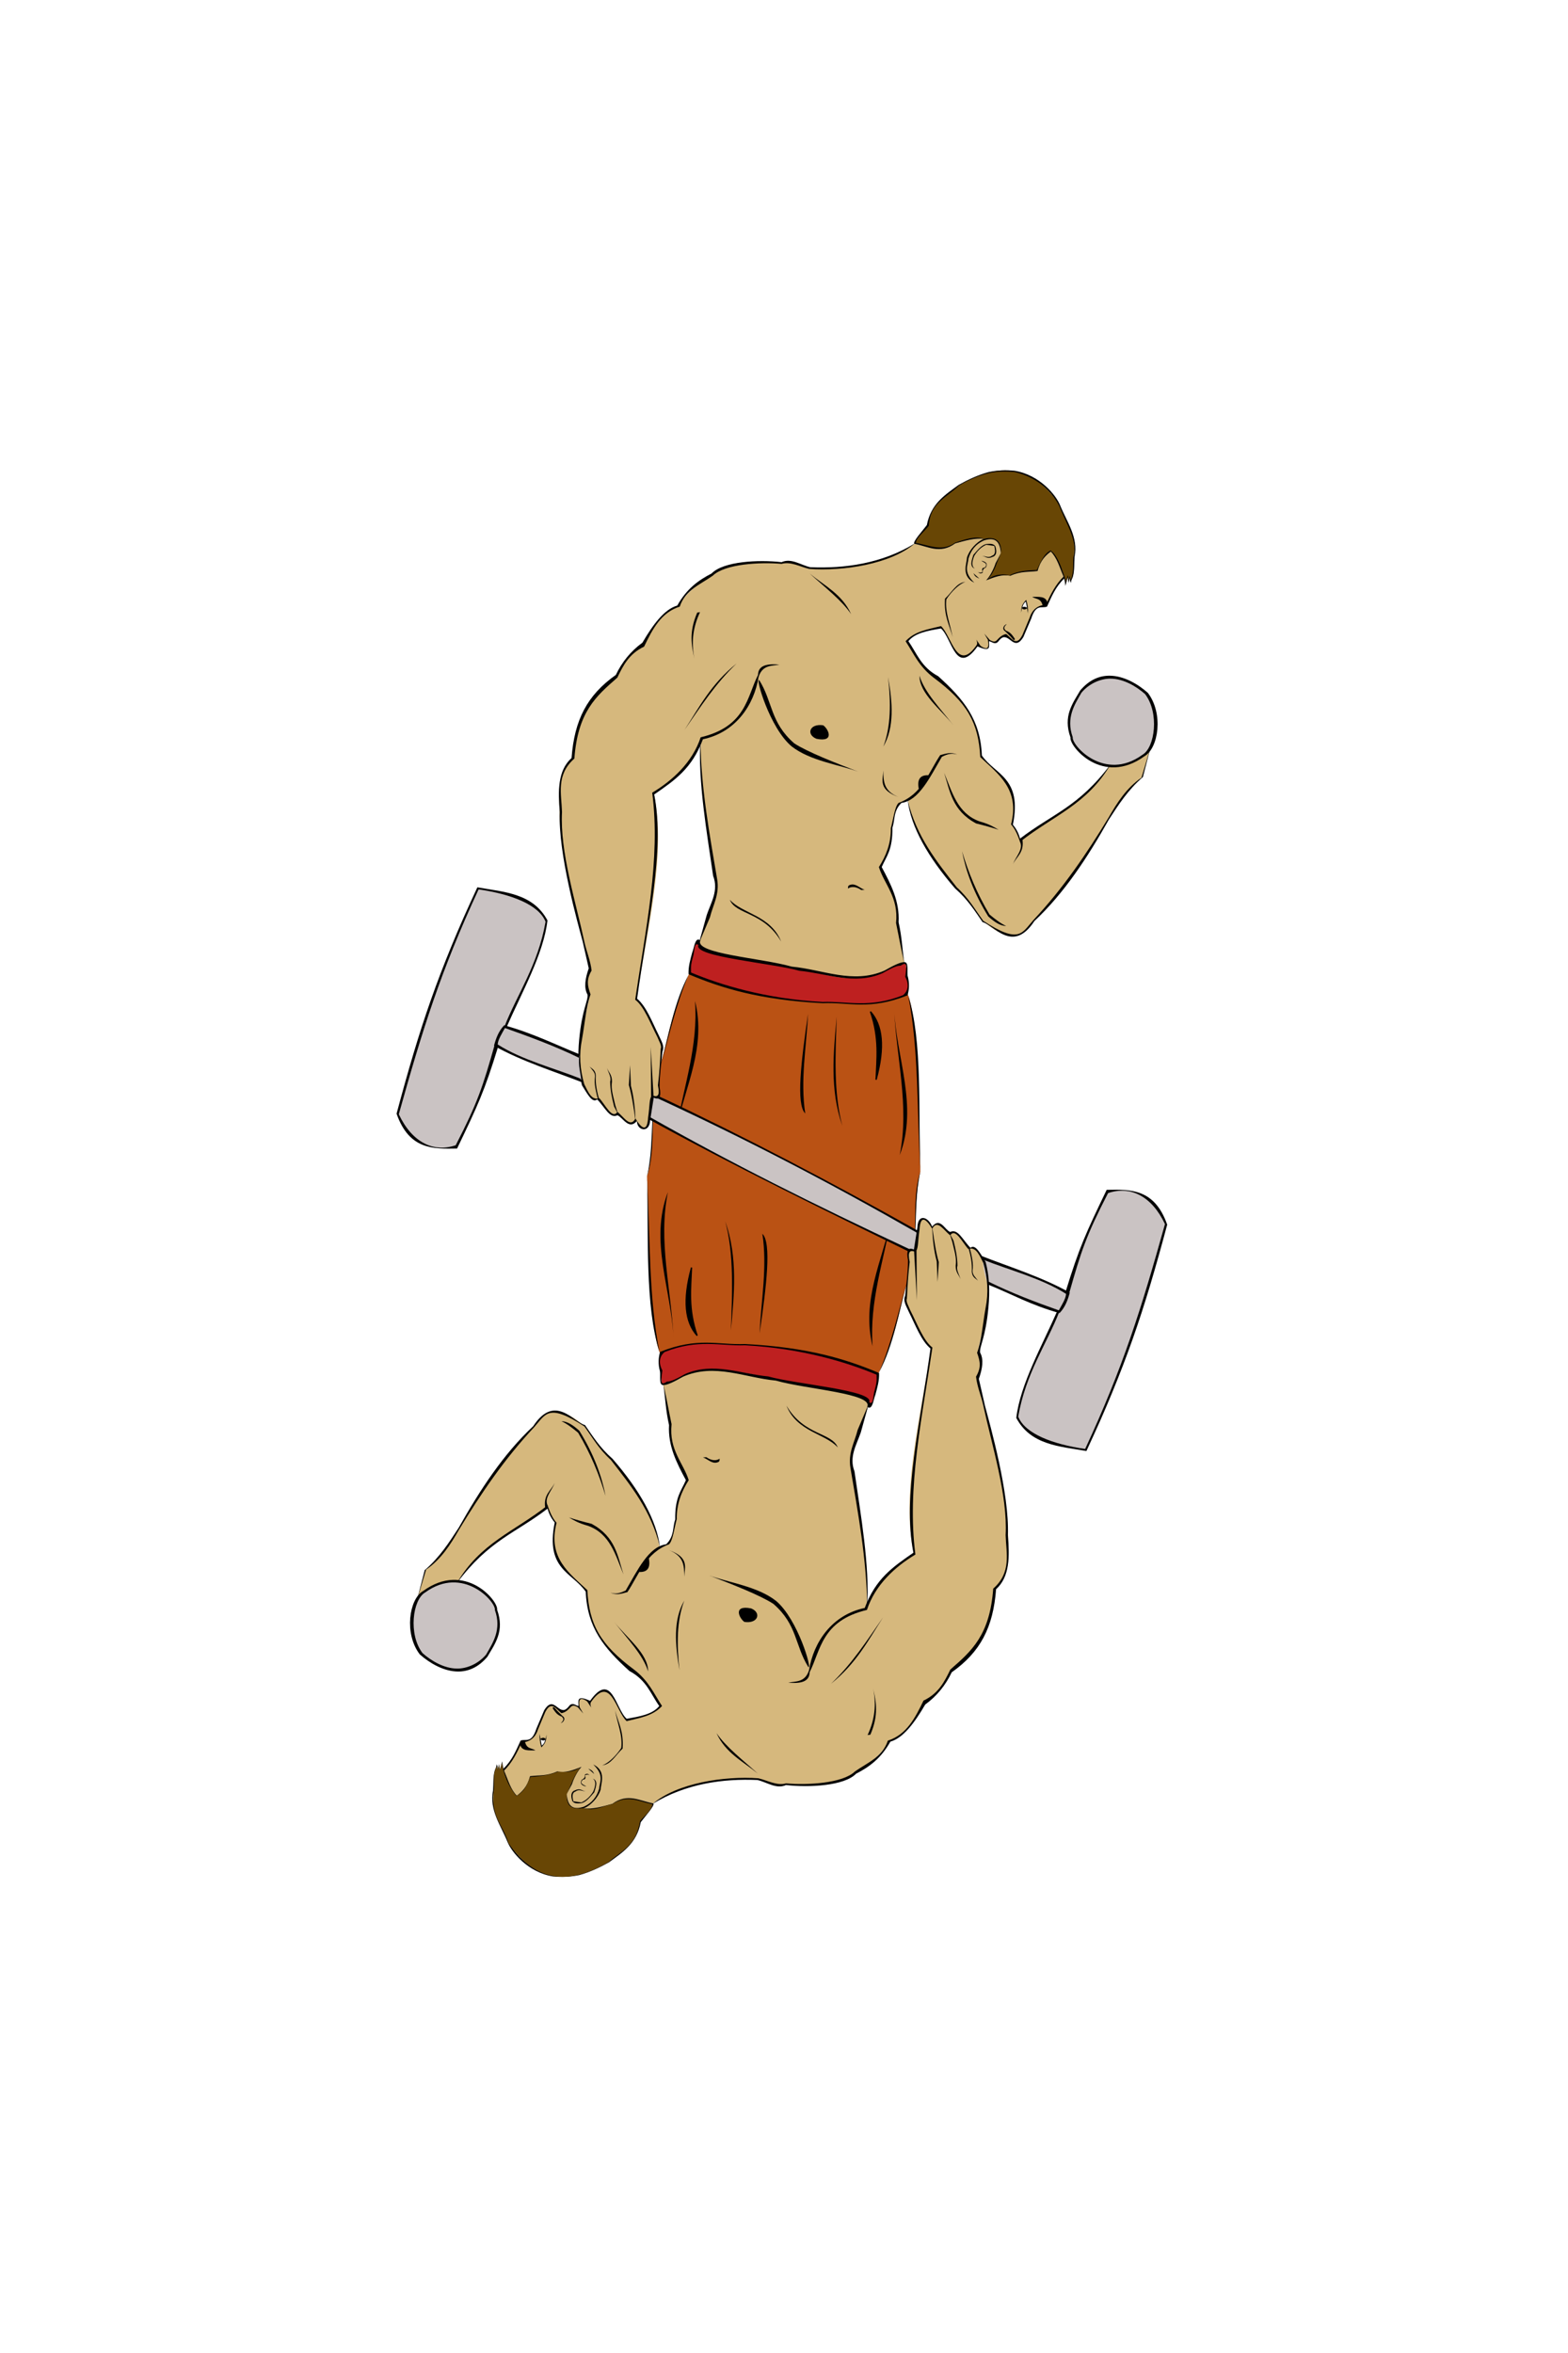 <?xml version="1.0" encoding="UTF-8" standalone="no"?>
<!-- Created with Inkscape (http://www.inkscape.org/) -->

<svg
   xmlns:dc="http://purl.org/dc/elements/1.1/"
   xmlns:cc="http://creativecommons.org/ns#"
   xmlns:rdf="http://www.w3.org/1999/02/22-rdf-syntax-ns#"
   xmlns:svg="http://www.w3.org/2000/svg"
   xmlns="http://www.w3.org/2000/svg"
   xmlns:sodipodi="http://sodipodi.sourceforge.net/DTD/sodipodi-0.dtd"
   xmlns:inkscape="http://www.inkscape.org/namespaces/inkscape"
   id="svg3055"
   version="1.1"
   inkscape:version="0.48.4 r9939"
   width="99.991"
   height="150"
   sodipodi:docname="Lifter.svg">
  <defs
     id="defs3059" />
  <sodipodi:namedview
     pagecolor="#ffffff"
     bordercolor="#666666"
     borderopacity="1"
     objecttolerance="10"
     gridtolerance="10"
     guidetolerance="10"
     inkscape:pageopacity="0"
     inkscape:pageshadow="2"
     inkscape:window-width="1275"
     inkscape:window-height="708"
     id="namedview3057"
     showgrid="false"
     showguides="true"
     inkscape:guide-bbox="true"
     inkscape:zoom="0.5772784"
     inkscape:cx="-189.44473"
     inkscape:cy="290.26415"
     inkscape:window-x="0"
     inkscape:window-y="27"
     inkscape:window-maximized="0"
     inkscape:current-layer="svg3055"
     fit-margin-top="30"
     fit-margin-left="25.33"
     fit-margin-right="25.33"
     fit-margin-bottom="30" />
  <g
     id="g3875"
     transform="matrix(0.112,0,0,0.112,14.719,25.338)">
    <path
       sodipodi:nodetypes="ccscccc"
       inkscape:connector-curvature="0"
       id="path3975-6"
       d="m 368.609,555.821 c 11.457,-24.641 13.295,-43.688 16.473,-51.359 1.302,-5.171 2.916,-11.84 3.657,-19.401 1.458,-14.877 0.903,-32.484 3.829,-44.66 l -155.543,2.787 c 1.034,33.675 1.103,86.882 7.496,101.158 z"
       style="fill:#ba5214;fill-opacity:1;stroke:none" />
    <path
       sodipodi:nodetypes="scsccccccccscccccccccccccccccsccccccccccccccccccccsccccscccc"
       inkscape:connector-curvature="0"
       id="path3966-7"
       d="m 192.961,809.916 c 13.027,0.049 28.934,-3.163 47.023,-9.369 3.776,-3.092 21.631,-12.596 42.842,-14.154 6.881,-0.505 14.039,-0.572 21.108,0.872 4.075,1.326 8.134,3.284 12.209,2.035 10.622,0.44 29.763,1.38 37.669,-5.725 8.61,-5.188 17.444,-11.497 20.965,-19.08 6.822,-1.59 13.716,-10.449 20.239,-21.306 4.553,-4.395 11.439,-7.563 14.965,-19.62 17.622,-11.107 23.348,-26.235 24.952,-44.461 3.362,-6.914 9.168,-7.496 7.672,-28.443 0.071,-13.797 -2.443,-32.697 -7.123,-49.859 -3.91,-14.338 -7.125,-27.353 -10.781,-42.865 3.642,-6.346 3.557,-10.334 0.559,-14.266 2.738,-14.224 7.349,-28.213 5.322,-42.998 -1.255,-8.788 -3.341,-16.264 -9.838,-16.77 -3.741,-2.852 -6.49,-9.889 -11.314,-8.139 -3.253,-2.568 -6.274,-8.296 -10.084,-3.622 -2.117,-2.578 -3.882,-7.621 -7.133,-2.258 l -2.482,15.607 c -1.53,-0.446 -3.186,-1.312 -3.846,1.14 0.613,9.593 -0.952,18.741 -1.699,28.062 4.267,10.864 9.016,19.932 14.489,26.273 -5.028,35.474 -17.53,81.348 -9.713,117.627 -11.962,6.053 -22.306,16.642 -27.069,30.195 1.693,-13.137 -2.535,-42.786 -4.986,-64.062 -5.266,-13.367 -4.764,-28.001 3.846,-44.385 3.778,-9.422 1.602,-10.464 -2.482,-12.097 l -53.888,-10.084 c -12.418,-2.928 -24.695,-7.371 -38.705,-4.181 -6.096,1.388 -12.568,5.752 -19.587,7.356 l 3.958,22.628 c -1.14,12.026 5.214,21.572 10.084,31.595 -3.747,7.236 -7.436,14.499 -6.462,23.21 -1.741,8.026 -3.896,15.202 -9.503,15.495 -5.154,-26.521 -15.712,-32.291 -24.104,-46.397 -7.541,-6.96 -12.684,-15.011 -18.805,-22.539 -11.033,-9.609 -21.357,-12.327 -29.985,1.811 -10.774,8.949 -19.048,21.678 -27.615,33.965 -10.905,15.461 -17.697,34.202 -32.825,46.285 l -4.315,15.071 22.986,-8.72 c 11.906,-19.12 30.386,-27.413 50.398,-42.19 1.241,2.944 2.309,5.888 4.986,8.832 -4.643,25.408 10.047,29.045 17.552,38.616 1.444,26.548 13.96,34.696 26.789,45.343 7.874,6.459 10.842,13.771 15.384,20.817 -4.002,3.896 -11.206,5.827 -19.006,7.401 -6.685,-4.444 -8.104,-27.189 -21.085,-10.062 -4.81,-2.863 -7.236,-3.251 -6.216,3.041 -1.416,-1.414 -3.134,-2.09 -4.248,-1.118 -1.671,1.457 -3.52,3.575 -6.037,2.996 -2.997,-0.653 -4.793,-7.945 -9.503,0.917 -3.915,5.958 -3.351,16.673 -13.036,16.502 -3.671,8.907 -7.136,12.649 -10.599,16.345 2.627,19.504 16.368,28.651 38.079,28.733 z m -16.054,-42.305 -0.716,-3.846 2.89,0.229 c 0.107,1.324 -0.792,2.505 -2.175,3.616 z"
       style="fill:#d6b87d;fill-opacity:1;stroke:none" />
    <path
       sodipodi:nodetypes="ccscccccc"
       inkscape:connector-curvature="0"
       id="path3975"
       d="m 261.107,327.591 c -11.457,24.641 -13.295,43.688 -16.473,51.359 -1.302,5.171 -3.022,11.83 -3.657,19.401 -0.975,11.64 -0.671,36.321 -3.953,44.514 0.063,1.758 0.133,1.962 0.044,3.015 l 154.99,-3.436 c 0.176,-0.659 0.463,-1.36 0.54,-2.049 -0.952,-33.833 -1.143,-87.35 -7.404,-101.329 z"
       style="fill:#ba5214;fill-opacity:1;stroke:none" />
    <path
       sodipodi:nodetypes="ccc"
       inkscape:connector-curvature="0"
       id="path3949"
       d="m 241.014,398.587 c -1.579,16.845 0.386,30.766 -4,44.741 3.492,-16.481 2.102,-28.659 4,-44.741 z"
       style="fill:#000000;fill-opacity:1;stroke:none" />
    <path
       sodipodi:nodetypes="ccc"
       inkscape:connector-curvature="0"
       id="path3953"
       d="m 264.308,343.439 c 6.459,26.115 -5.461,48.553 -10.565,72.355 4.258,-23.934 12.436,-46.889 10.565,-72.355 z"
       style="fill:#000000;fill-opacity:1;stroke:none" />
    <path
       sodipodi:nodetypes="ccc"
       inkscape:connector-curvature="0"
       id="path3949-8"
       d="m 388.939,484.746 c 1.579,-16.845 -0.722,-30.337 3.665,-44.312 -3.492,16.481 -1.767,28.23 -3.665,44.312 z"
       style="fill:#000000;fill-opacity:1;stroke:none" />
    <path
       sodipodi:nodetypes="ccc"
       inkscape:connector-curvature="0"
       id="path3953-9"
       d="m 365.407,539.973 c -6.459,-26.115 5.461,-48.553 10.565,-72.355 -4.258,23.934 -12.436,46.889 -10.565,72.355 z"
       style="fill:#000000;fill-opacity:1;stroke:none" />
    <path
       sodipodi:nodetypes="ccccccccc"
       inkscape:connector-curvature="0"
       id="path3973-6"
       d="m 368.913,555.754 c -1.807,6.063 -2.433,18.619 -5.427,18.155 -2.834,-9.519 -37.762,-11.169 -56.294,-15.672 -11.841,-2.877 -23.301,-4.845 -33.834,-4.731 -5.72,-0.256 -11.925,1.844 -17.119,3.904 -4.861,3.248 -9.117,4.022 -10.892,3.692 -0.183,-5.738 -2.731,-11.476 -0.226,-17.214 9.57,-5.858 24.47,-6.623 42.165,-4.717 25.291,-1.158 54.466,7.006 81.626,16.582 z"
       style="fill:#be2020;fill-opacity:1;stroke:none" />
    <path
       sodipodi:nodetypes="cccccccccccccccccccccccccccccc"
       inkscape:connector-curvature="0"
       id="path3065-5"
       d="m 155.139,780.466 c 5.171,-5.012 7.261,-10.434 9.851,-16.063 3.027,-1.203 6.211,1.85 8.964,-6.723 l 4.482,-10.565 c 4.505,-7.363 7.054,-0.537 10.489,-0.139 1.358,0.317 2.717,-0.933 4.075,-2.717 1.918,-1.656 3.331,0.227 4.98,0.453 0.137,-2.593 -1.599,-6.657 6.565,-2.943 12.375,-17.323 14.558,4.773 20.827,10.187 7.458,-1.239 14.847,-2.541 18.564,-7.244 -4.901,-6.893 -7.138,-14.675 -16.979,-19.922 -14.435,-13.068 -24.015,-24.508 -24.87,-45.12 -7.607,-11.05 -23.107,-12.564 -17.658,-39.391 -2.196,-2.641 -3.385,-5.282 -4.075,-7.923 -18.462,14.177 -33.326,17.937 -51.648,42.403 13.403,-22.955 32.368,-29.096 51.648,-44.214 1.257,3.633 2.665,7.154 5.113,9.893 -5.188,20.161 7.478,28.771 17.525,38.327 1.044,19.761 7.508,31.028 26.455,45.12 8.537,6.488 11.426,13.783 16.073,20.827 -5.431,5.866 -13,6.743 -20.148,8.603 -6.179,-5.668 -9.234,-27.479 -20.827,-10.074 -3.541,-2.643 -7.27,-4.935 -5.886,2.377 -1.808,-0.028 -3.346,-2.486 -5.433,0 -1.403,1.572 -2.977,2.8 -4.98,3.169 -2.972,-2.167 -5.746,-7.593 -9.282,-0.453 l -4.075,9.735 c -1.577,4.977 -4.99,7.206 -9.282,7.358 -2.606,5.865 -5.611,11.858 -10.187,16.187 z"
       style="fill:#000000;fill-opacity:1;stroke:none" />
    <path
       sodipodi:nodetypes="ccccccccccccc"
       inkscape:connector-curvature="0"
       id="path3835-2"
       d="m 244.388,654.429 c -5.055,-21.163 -16.755,-35.239 -28.014,-49.784 -6.982,-6.35 -10.397,-12.7 -15.047,-19.049 -20.713,-13.513 -22.01,-6.916 -28.654,0.48 -17.001,18.171 -30.402,37.978 -42.741,58.269 -4.865,8.496 -10.083,16.756 -18.729,22.731 l -5.283,17.609 4.482,-17.288 c 8.546,-7.347 13.888,-15.783 19.369,-24.172 12.209,-21.721 25.546,-42.005 42.421,-57.788 12.304,-18.872 23.226,-2.007 29.454,-0.64 4.468,6.403 8.369,12.806 15.688,19.209 15.642,18.05 25.069,34.935 27.053,50.425 z"
       style="fill:#000000;fill-opacity:1;stroke:none" />
    <path
       sodipodi:nodetypes="ccc"
       inkscape:connector-curvature="0"
       id="path3971-0"
       d="m 122.933,674.305 c -24.905,0.463 -32.462,44.769 6.339,49.691 35.642,-4.759 27.517,-56.414 -6.339,-49.691 z"
       style="fill:#cac3c3;fill-opacity:1;stroke:none" />
    <path
       sodipodi:nodetypes="sccccssccccs"
       inkscape:connector-curvature="0"
       id="path3837-0"
       d="m 129.353,725.083 c 5.708,0.031 11.547,-2.248 16.753,-8.43 4.29,-7.471 9.895,-14.459 5.514,-26.747 0.792,-5.068 -18.383,-27.9 -42.149,-10.63 -7.955,4.565 -10.896,24.287 -1.882,36.052 5.372,4.753 13.422,9.71 21.764,9.755 z m -0.477,-1.67 c -7.554,-0.041 -14.858,-4.496 -19.722,-8.801 -8.162,-10.654 -5.671,-30.422 1.533,-34.556 21.521,-15.639 40.381,5.413 39.664,10.002 3.967,11.128 -1.098,18.602 -4.984,25.368 -4.714,5.598 -11.323,8.016 -16.491,7.988 z"
       style="fill:#000000;fill-opacity:1;stroke:none" />
    <path
       sodipodi:nodetypes="ccccccccccccc"
       inkscape:connector-curvature="0"
       id="path3858-2"
       d="m 216.214,680.202 c 2.881,1.04 5.763,0.228 8.644,-1.281 6.78,-11.576 13.002,-24.895 23.051,-26.253 4.751,-4.696 3.474,-9.391 5.123,-14.087 -0.172,-12.813 3.472,-16.358 6.083,-22.411 -5.234,-9.767 -10.283,-19.571 -9.605,-31.375 -1.926,-8.543 -2.114,-15.347 -3.202,-23.051 1.814,7.844 2.828,13.876 4.642,22.571 -1.544,14.753 6.696,21.987 9.765,31.856 -4.107,6.456 -6.941,13.548 -6.795,22.131 -1.399,5.075 -2.252,12.332 -4.411,14.367 -13.342,4.907 -17.04,17.19 -23.692,27.213 -3.202,0.87 -6.403,1.93 -9.605,0.32 z"
       style="fill:#000000;fill-opacity:1;stroke:none" />
    <path
       sodipodi:nodetypes="ccccc"
       inkscape:connector-curvature="0"
       id="path3860-5"
       d="m 223.561,669.778 c -4.553,-10.906 -7.529,-23.051 -20.148,-27.619 -5.676,-1.585 -8.099,-3.169 -10.866,-4.754 3.713,1.207 7.984,2.415 12.904,3.622 13.675,7.462 14.781,18.415 18.111,28.751 z"
       style="fill:#000000;fill-opacity:1;stroke:none" />
    <path
       sodipodi:nodetypes="ccccc"
       inkscape:connector-curvature="0"
       id="path3862-0"
       d="m 213.374,625.18 c -3.564,-11.998 -8.441,-23.997 -15.621,-35.995 -3.169,-2.646 -6.339,-5.112 -9.508,-6.565 3.396,0.062 6.792,2.371 10.187,5.433 8.248,13.356 12.721,25.579 14.941,37.127 z"
       style="fill:#000000;fill-opacity:1;stroke:none" />
    <path
       sodipodi:nodetypes="cccc"
       inkscape:connector-curvature="0"
       id="path3864-3"
       d="m 180.466,630.773 -1.472,1.019 c -1.114,-7.36 3.325,-9.63 5.433,-14.036 -1.814,4.676 -6.225,8.613 -3.962,13.017 z"
       style="fill:#000000;fill-opacity:1;stroke:none" />
    <path
       sodipodi:nodetypes="ccccccc"
       inkscape:connector-curvature="0"
       id="path3868-7"
       d="m 362.335,688.794 c 1.516,-23.845 -3.754,-53.249 -7.244,-77.65 -3.204,-8.278 1.181,-15.037 3.622,-22.186 l 4.528,-16.3 -6.339,14.941 c -1.731,7.058 -5.588,13.053 -4.075,21.733 4.118,24.472 9.315,52.241 9.508,79.461 z"
       style="fill:#000000;fill-opacity:1;stroke:none" />
    <path
       sodipodi:nodetypes="ccccc"
       inkscape:connector-curvature="0"
       id="path3870-1"
       d="m 278.347,603.9 c -0.713,0.629 -3.492,2.033 -7.584,-0.792 l -1.924,0.113 c 2.676,0.897 5.167,3.838 8.15,2.83 1.763,-0.377 1.151,-1.773 1.358,-2.151 z"
       style="fill:#000000;fill-opacity:1;stroke:none" />
    <path
       sodipodi:nodetypes="cccc"
       inkscape:connector-curvature="0"
       id="path3880-7"
       d="m 362.562,761.237 c 4.182,-8.829 5.022,-17.658 3.169,-26.487 1.718,7.528 3.201,15.185 -1.585,26.261 z"
       style="fill:#000000;fill-opacity:1;stroke:none" />
    <path
       sodipodi:nodetypes="ccc"
       inkscape:connector-curvature="0"
       id="path3882-3"
       d="m 371.391,694.227 c -9.091,13.079 -17.676,26.461 -29.656,37.806 14.635,-11.739 21.297,-24.927 29.656,-37.806 z"
       style="fill:#000000;fill-opacity:1;stroke:none" />
    <path
       sodipodi:nodetypes="ccc"
       inkscape:connector-curvature="0"
       id="path3884-8"
       d="m 345.583,597.561 c -6.958,-7.918 -23.205,-8.806 -29.204,-23.77 10.018,17.118 25.863,15.141 29.204,23.77 z"
       style="fill:#000000;fill-opacity:1;stroke:none" />
    <path
       sodipodi:nodetypes="ccccc"
       inkscape:connector-curvature="0"
       id="path3886-9"
       d="m 328.83,722.525 c -7.707,-12.268 -6.202,-24.079 -19.929,-35.956 -7.53,-4.951 -24.267,-11.446 -36.441,-16.112 11.196,4.068 27.362,6.12 37.987,14.434 12.498,10.547 20.698,39.418 18.383,37.635 z"
       style="fill:#000000;fill-opacity:1;stroke:none" />
    <path
       sodipodi:nodetypes="ccc"
       inkscape:connector-curvature="0"
       id="path3888-2"
       d="m 258.198,671.136 c 0.202,-5.356 3.034,-10.961 -8.829,-15.168 8.914,3.464 8.724,9.355 8.829,15.168 z"
       style="fill:#000000;fill-opacity:1;stroke:none" />
    <path
       sodipodi:nodetypes="ccc"
       inkscape:connector-curvature="0"
       id="path3890-2"
       d="m 255.482,724.336 c -2.539,-14.584 -3.696,-28.615 2.717,-39.617 -4.385,11.466 -4.336,25.149 -2.717,39.617 z"
       style="fill:#000000;fill-opacity:1;stroke:none" />
    <path
       sodipodi:nodetypes="ccccc"
       inkscape:connector-curvature="0"
       id="path3892-1"
       d="m 211.412,778.49 c 3.562,-1.103 8.129,-5.637 10.885,-9.925 0.93,-7.15 -2.285,-14.3 -3.522,-21.451 1.719,6.886 4.976,11.685 4.311,21.809 -4.134,3.82 -6.456,9.001 -11.674,9.566 z"
       style="fill:#000000;fill-opacity:1;stroke:none" />
    <path
       sodipodi:nodetypes="ccccccc"
       inkscape:connector-curvature="0"
       id="path3894-3"
       d="m 191.188,794.516 c -0.864,10.514 7.273,9.163 10.187,8.263 3.542,-1.582 7.67,-5.68 9.169,-10.414 0.134,-3.434 3.5,-10.654 -4.188,-14.375 6.581,6.296 3.559,9.906 3.396,13.696 -1.334,4.569 -3.992,8.256 -8.942,10.414 -8.407,2.723 -9.136,-3.473 -9.621,-7.584 z"
       style="fill:#000000;fill-opacity:1;stroke:none" />
    <path
       sodipodi:nodetypes="ccccccc"
       inkscape:connector-curvature="0"
       id="path3896-3"
       d="m 202.394,790.554 c -2.428,-0.583 -3.959,-1.58 -2.49,-3.962 1.61,-0.681 1.801,-1.718 1.698,-2.83 1.772,-1.205 2.209,0.26 3.169,0.679 -1.019,-0.711 -2.037,-1.017 -3.056,-0.226 0.346,1.227 0.489,2.339 -1.245,2.377 -2.376,2.481 0.732,2.853 1.924,3.962 z"
       style="fill:#000000;fill-opacity:1;stroke:none" />
    <path
       sodipodi:nodetypes="ccccccccccc"
       inkscape:connector-curvature="0"
       id="path3898-9"
       d="m 206.13,786.026 c 1.811,1.19 1.734,3.754 0.226,7.358 -1.621,2.59 -3.668,4.838 -6.792,6.226 l -4.528,-0.679 c -0.667,-2.69 -0.782,-4.951 1.245,-5.546 1.924,-1.578 3.849,-0.145 5.773,-0.113 -1.992,-0.205 -3.166,-2.044 -5.999,-0.566 -0.713,0.111 -3.282,1.094 -1.585,6.112 1.236,1.688 3.17,1.281 4.98,1.245 2.904,-0.627 5.147,-3.567 7.471,-6.226 1.022,-3.246 2.286,-6.614 -0.792,-7.81 z"
       style="fill:#000000;fill-opacity:1;stroke:none" />
    <path
       sodipodi:nodetypes="ccc"
       inkscape:connector-curvature="0"
       id="path3900-4"
       d="m 206.922,783.423 c -0.628,-1.019 -0.764,-2.037 -3.396,-3.056 z"
       style="fill:#000000;fill-opacity:1;stroke:none" />
    <path
       inkscape:connector-curvature="0"
       id="path3902-0"
       d="m 197.188,744.938 3.509,4.075 -2.264,-3.849 z"
       style="fill:#000000;fill-opacity:1;stroke:none" />
    <path
       sodipodi:nodetypes="cccccccccccccccccccccccccccccccccccccccccc"
       inkscape:connector-curvature="0"
       id="path3904-8"
       d="m 200.47,802.892 c 5.38,0.805 11.081,-0.964 16.752,-2.49 8.721,-6.435 15.824,-1.572 23.431,-0.226 0.594,1.464 -4.264,6.702 -7.244,10.64 -2.36,12.32 -10.505,17.247 -18.111,22.865 -5.236,2.929 -10.728,5.517 -16.866,7.244 -4.98,1.05 -9.961,1.251 -14.941,0.792 -14.531,-2.382 -23.694,-14.072 -25.921,-19.582 -3.838,-9.514 -10.525,-18.252 -8.263,-29.43 0.308,-3.811 -0.095,-7.622 1.019,-11.432 0.435,-1.165 1.176,-2.405 0.906,-3.396 0.761,0.919 0.766,1.99 0.792,3.056 l 0.679,-3.169 0.453,3.283 c 0.427,-1.459 0.759,-2.322 1.358,-4.867 0.2,1.87 0.452,3.754 1.245,5.773 2.099,4.792 3.455,10.123 7.075,13.809 2.763,-2.078 5.962,-4.975 7.527,-11.093 5.08,-0.684 9.617,-0.009 15.507,-2.717 4.758,0.994 8.881,-0.698 13.809,-2.603 -2.327,2.359 -4.457,6.738 -5.433,9.848 l -3.169,5.886 2.49,-5.886 c 1.424,-4.088 3.128,-6.965 5.005,-9.093 -4.441,3.206 -9.948,2.797 -12.136,2.075 -4.92,2.549 -10.256,2.878 -15.621,3.056 -2.194,4.636 -4.269,9.524 -7.923,11.093 -3.551,-2.67 -5.631,-8.339 -7.64,-14.149 -0.259,-1.172 -1.282,-2.84 -0.736,-4.415 l -1.472,4.528 -0.34,-3.056 -0.679,2.547 c -0.199,-0.788 -0.501,-1.167 -0.566,-2.49 -1.95,5.666 -1.039,8.887 -1.472,13.187 -2.658,9.735 4.38,19.469 8.037,29.204 7.401,14.249 20.546,18.226 25.468,19.356 4.83,0.411 9.885,0.419 14.715,-0.679 6.349,-1.515 11.831,-4.114 16.979,-7.131 6.691,-6.554 16.46,-9.89 17.088,-22.783 2.468,-3.275 7.473,-7.114 7.362,-9.816 -7.419,-1.168 -14.715,-5.285 -22.412,0.226 -5.761,1.828 -11.575,4.003 -16.752,2.037 z"
       style="fill:#000000;fill-opacity:1;stroke:none" />
    <path
       sodipodi:nodetypes="cccccc"
       inkscape:connector-curvature="0"
       id="path3906-0"
       d="m 183.378,746.183 c 1.347,1.871 2.206,3.514 4.98,4.528 1.76,1.436 0.752,2.596 -0.453,3.735 1.503,-0.421 3.103,-2.676 0.906,-4.075 -2.639,-2.541 -3.149,-3.152 -4.674,-4.867 -0.411,-0.07 -0.925,-0.334 -0.759,0.679 z"
       style="fill:#000000;fill-opacity:1;stroke:none" />
    <path
       sodipodi:nodetypes="cccc"
       inkscape:connector-curvature="0"
       id="path3908-4"
       d="m 167.418,764.746 c 1.013,4.696 3.915,3.725 5.999,5.207 -3.479,-0.064 -7.426,0.575 -8.603,-2.943 0.079,-2.53 1.348,-2.382 2.603,-2.264 z"
       style="fill:#000000;fill-opacity:1;stroke:none" />
    <path
       sodipodi:nodetypes="ccccc"
       inkscape:connector-curvature="0"
       id="path3910-1"
       d="m 176.813,768.255 c -0.771,-2.71 -1.152,-5.289 -1.019,-7.697 l 1.245,6.678 c 2.073,-1.426 1.968,-4.025 2.902,-6.306 -0.638,2.156 0.192,4.092 -3.128,7.324 z"
       style="fill:#000000;fill-opacity:1;stroke:none" />
    <path
       sodipodi:nodetypes="ccc"
       inkscape:connector-curvature="0"
       id="path3914-8"
       d="m 179.316,763.602 c 0.096,0.186 -1.229,1.509 -3.242,-0.04 1.096,-0.66 2.045,-1.384 3.242,0.04 z"
       style="fill:#000000;fill-opacity:1;stroke:none" />
    <path
       sodipodi:nodetypes="ccc"
       inkscape:connector-curvature="0"
       id="path3916-3"
       d="m 296.253,689.166 c 6.009,2.401 4.007,8.868 -3.842,7.684 -2.856,-1.972 -6.818,-9.819 3.842,-7.684 z"
       style="fill:#000000;fill-opacity:1;stroke:none" />
    <path
       sodipodi:nodetypes="ccc"
       inkscape:connector-curvature="0"
       id="path3918-6"
       d="m 237.824,659.817 c 1.351,5.742 -0.147,8.895 -5.433,8.603 z"
       style="fill:#000000;fill-opacity:1;stroke:none" />
    <path
       sodipodi:nodetypes="ccc"
       inkscape:connector-curvature="0"
       id="path3920-1"
       d="m 300.08,783.197 c -8.406,-6.953 -18.452,-11.72 -23.544,-23.091 5.13,7.697 15.075,15.394 23.544,23.091 z"
       style="fill:#000000;fill-opacity:1;stroke:none" />
    <path
       sodipodi:nodetypes="cccc"
       inkscape:connector-curvature="0"
       id="path3922-0"
       d="m 202.621,741.655 2.603,3.962 c -0.75,-1.883 -0.44,-2.971 0,-3.962 -0.466,1.608 -1.552,0.735 -2.603,0 z"
       style="fill:#000000;fill-opacity:1;stroke:none" />
    <path
       sodipodi:nodetypes="ccc"
       inkscape:connector-curvature="0"
       id="path3924-0"
       d="m 237.597,725.016 c 0.043,-10.049 -11.841,-18.82 -19.243,-28.072 7.3,9.357 16.418,18.714 19.243,28.072 z"
       style="fill:#000000;fill-opacity:1;stroke:none" />
    <path
       id="path3926-5"
       d="m 363.613,574.912 c 1.945,-0.105 2.477,-5.276 3.399,-7.401 1.053,-3.989 2.259,-7.92 2.079,-12.32 -18.522,-7.806 -40.093,-14.61 -76.359,-16.502 -15.45,0.622 -26.787,-4.141 -48.342,4.494 -0.868,3.214 -1.252,6.716 0,11.202 0.273,2.925 -0.589,7.44 1.61,7.669 2.296,0.203 6.685,-2.031 11.515,-4.785 17.954,-7.876 35.241,0.618 52.814,2.236 17.342,4.962 55.619,7.313 52.032,14.892 0.468,0.379 0.892,0.534 1.252,0.514 z m 0.716,-2.683 c -0.244,-0.015 -0.539,-0.155 -0.872,-0.425 3.191,-6.742 -42.061,-10.254 -57.488,-14.668 -15.633,-1.44 -31.343,-8.37 -47.314,-1.364 -4.297,2.45 -8.199,4.452 -10.241,4.271 -3.729,2.357 -3.601,0.771 -2.706,-6.35 -2.387,-4.309 -1.595,-8.107 1.275,-10.442 19.175,-7.682 31.982,-3.293 45.726,-3.846 32.262,1.682 58.496,9.803 74.973,16.748 0.16,3.914 -0.114,5.194 -1.051,8.743 -0.85,1.96 -0.595,7.441 -2.303,7.334 z"
       style="fill:#000000;fill-opacity:1;stroke:none"
       inkscape:connector-curvature="0" />
    <path
       sodipodi:nodetypes="ccc"
       inkscape:connector-curvature="0"
       id="path3947-5"
       d="m 369.089,554.86 c 7.423,-17.502 11.037,-35.004 16.168,-52.506 -4.896,17.776 -7.796,36.661 -16.168,52.506 z"
       style="fill:#000000;fill-opacity:1;stroke:none" />
    <path
       sodipodi:nodetypes="ccc"
       inkscape:connector-curvature="0"
       id="path3951-8"
       d="m 244.068,543.175 c -8.286,-25.812 -6.227,-65.776 -7.008,-99.947 1.656,33.672 0.804,69.117 7.008,99.947 z"
       style="fill:#000000;fill-opacity:1;stroke:none" />
    <path
       sodipodi:nodetypes="ccccccc"
       inkscape:connector-curvature="0"
       id="path4364"
       d="m 237.817,409.376 2.461,-12.081 3.58,0.447 c 48.921,24.852 98.316,49.377 147.237,77.196 l -1.817,10.504 -3.012,-0.048 C 335.9,460.765 286.429,437.511 237.817,409.376 z"
       style="fill:#cac3c3;fill-opacity:1;stroke:none" />
    <path
       sodipodi:nodetypes="ccc"
       inkscape:connector-curvature="0"
       id="path3955-2"
       d="m 301.056,532.609 c 0.919,-18.889 4.489,-37.778 1.601,-56.668 5.291,5.122 2.364,29.668 -1.601,56.668 z"
       style="fill:#000000;fill-opacity:1;stroke:none" />
    <path
       sodipodi:nodetypes="ccc"
       inkscape:connector-curvature="0"
       id="path3957-5"
       d="m 284.728,531.009 c 0.803,-21.758 1.81,-43.631 -3.202,-62.11 7.254,20.703 5.085,41.407 3.202,62.11 z"
       style="fill:#000000;fill-opacity:1;stroke:none" />
    <path
       sodipodi:nodetypes="ccc"
       inkscape:connector-curvature="0"
       id="path3959-4"
       d="m 252.072,535.491 c -1.187,-27.747 -13.9,-55.494 -3.202,-83.241 -5.707,27.747 1.973,55.494 3.202,83.241 z"
       style="fill:#000000;fill-opacity:1;stroke:none" />
    <path
       sodipodi:nodetypes="ccc"
       inkscape:connector-curvature="0"
       id="path3961-3"
       d="m 265.518,533.89 c -6.846,-7.547 -8.306,-20.095 -3.202,-38.739 -0.459,12.041 -2.043,23.439 3.202,38.739 z"
       style="fill:#000000;fill-opacity:1;stroke:#000000;stroke-width:0.716;stroke-opacity:1" />
    <g
       id="g4367">
      <path
         style="fill:#cac3c3;fill-opacity:1;stroke:none"
         d="m 428.015,489.955 c 0.378,4.333 0.673,7.95 2.689,13.921 l 40.182,16.294 c -6.399,12.181 -22.973,48.25 -22.938,60.114 7.503,16.976 36.111,17.242 38.758,18.509 16.416,-27.392 38.55,-98.642 45.719,-128.139 -2.056,-12.165 -18.796,-22.78 -33.063,-18.509 -8.036,12.034 -20.109,44.652 -23.097,57.109 -15.809,-8.71 -32.058,-12.882 -48.25,-19.3 z"
         id="path3901-2"
         inkscape:connector-curvature="0"
         sodipodi:nodetypes="ccccccccc" />
      <path
         style="fill:#000000;fill-opacity:1;stroke:none"
         d="m 475.311,508.962 c 7.864,-25.56 11.512,-33.352 23.389,-58.032 13.561,-0.233 27.213,-0.763 34.444,19.826 -13.239,49.543 -23.826,81.075 -45.993,128.839 -15.267,-2.7 -31.66,-3.342 -39.922,-18.841 2.23,-19.21 14.853,-41.426 23.236,-60.636 l 1.274,0.153 c -7.127,18.285 -19.171,35.136 -23.419,59.734 3.813,9.769 19.727,15.748 38.115,18.415 21.667,-46.702 31.899,-79.503 45.448,-127.985 -7.622,-16.153 -19.918,-21.943 -32.411,-17.626 -12.459,24.153 -15.39,33.181 -22.224,57.334 z"
         id="path3861-7-7"
         inkscape:connector-curvature="0"
         sodipodi:nodetypes="ccccccccccccc" />
      <path
         style="fill:#000000;fill-opacity:1;stroke:none"
         d="m 431.189,504.866 c 13.523,5.414 24.032,11.581 40.674,16.214 3.227,-3.363 4.674,-7.437 5.817,-11.634 -15.601,-8.858 -35.43,-15.017 -50.281,-20.876 l 1.216,2.21 c 14.523,5.81 33.187,10.561 46.959,19.376 -0.164,2.821 -2.376,6.155 -4.131,9.374 -13.486,-4.76 -26.886,-9.86 -39.954,-16.293 z"
         id="path3091-1-0"
         inkscape:connector-curvature="0"
         sodipodi:nodetypes="ccccccccc" />
    </g>
    <path
       sodipodi:nodetypes="cccccc"
       inkscape:connector-curvature="0"
       id="path3973"
       d="m 260.803,327.657 c 1.807,-6.063 2.433,-18.619 5.427,-18.155 41.037,9.118 71.081,-1.919 118.138,12.806 0.183,5.738 2.731,11.476 0.226,17.214 -9.57,5.858 -24.47,6.623 -42.165,4.717 -25.291,1.158 -54.466,-7.006 -81.626,-16.582 z"
       style="fill:#be2020;fill-opacity:1;stroke:none" />
    <path
       sodipodi:nodetypes="scsccccccccscccccccccccccccccsccccccccccccccccccccsccccscccc"
       inkscape:connector-curvature="0"
       id="path3966"
       d="m 436.754,73.496 c -13.027,-0.049 -28.934,3.163 -47.023,9.369 -3.776,3.092 -21.631,12.596 -42.842,14.154 -6.881,0.505 -14.039,0.572 -21.108,-0.872 -4.075,-1.326 -8.134,-3.284 -12.209,-2.035 -10.622,-0.44 -29.763,-1.38 -37.669,5.725 -8.61,5.188 -17.444,11.497 -20.965,19.08 -6.822,1.59 -13.716,10.449 -20.239,21.306 -4.553,4.395 -11.439,7.563 -14.965,19.62 -17.622,11.107 -23.348,26.235 -24.952,44.461 -3.362,6.914 -9.168,7.496 -7.672,28.443 -0.071,13.797 2.443,32.697 7.123,49.859 3.91,14.338 7.125,27.353 10.781,42.865 -3.642,6.346 -3.557,10.334 -0.559,14.266 -2.738,14.224 -7.349,28.213 -5.322,42.998 1.255,8.788 3.341,16.264 9.838,16.77 3.741,2.852 6.49,9.889 11.314,8.139 3.253,2.568 6.274,8.296 10.084,3.622 2.117,2.578 3.882,7.621 7.133,2.258 l 2.482,-15.607 c 1.53,0.446 3.186,1.312 3.846,-1.14 -0.613,-9.593 0.952,-18.741 1.699,-28.062 -4.267,-10.864 -9.016,-19.932 -14.489,-26.273 5.028,-35.474 17.53,-81.348 9.713,-117.627 11.962,-6.053 22.306,-16.642 27.069,-30.195 -1.693,13.137 2.535,42.786 4.986,64.062 5.266,13.367 4.764,28.001 -3.846,44.385 -3.778,9.422 -1.602,10.464 2.482,12.097 l 53.888,10.084 c 12.418,2.928 24.695,7.371 38.705,4.181 6.096,-1.388 12.568,-5.752 19.587,-7.356 l -3.958,-22.628 c 1.14,-12.026 -5.214,-21.572 -10.084,-31.595 3.747,-7.236 7.436,-14.499 6.462,-23.21 1.741,-8.026 3.896,-15.202 9.503,-15.495 5.154,26.521 15.712,32.291 24.104,46.397 7.541,6.96 12.684,15.011 18.805,22.539 11.033,9.609 21.357,12.327 29.985,-1.811 10.774,-8.949 19.048,-21.678 27.615,-33.965 10.905,-15.461 17.697,-34.202 32.825,-46.285 l 4.315,-15.071 -22.986,8.72 c -11.906,19.12 -30.386,27.413 -50.398,42.19 -1.241,-2.944 -2.309,-5.888 -4.986,-8.832 4.643,-25.408 -10.047,-29.045 -17.552,-38.616 -1.444,-26.548 -13.96,-34.696 -26.789,-45.343 -7.874,-6.459 -10.842,-13.771 -15.384,-20.817 4.002,-3.896 11.206,-5.827 19.006,-7.401 6.685,4.444 8.104,27.189 21.085,10.062 4.81,2.863 7.236,3.251 6.216,-3.041 1.416,1.414 3.134,2.09 4.248,1.118 1.671,-1.457 3.52,-3.575 6.037,-2.996 2.997,0.653 4.793,7.945 9.503,-0.917 3.915,-5.958 3.351,-16.673 13.036,-16.502 3.671,-8.907 7.136,-12.649 10.599,-16.345 -2.627,-19.504 -16.368,-28.651 -38.079,-28.733 z m 16.054,42.305 0.716,3.846 -2.89,-0.229 c -0.107,-1.324 0.792,-2.505 2.175,-3.616 z"
       style="fill:#d6b87d;fill-opacity:1;stroke:none" />
    <path
       sodipodi:nodetypes="cccccccccccsccccccc"
       inkscape:connector-curvature="0"
       id="path3964"
       d="m 389.585,82.794 c 7.378,1.38 14.22,5.798 22.852,0.066 5.469,-1.047 10.066,-4.128 16.744,-2.354 5.036,-0.47 9.602,-0.184 9.293,7.957 -2.328,5.296 -4.134,10.343 -7.571,15.085 4.502,-2.703 8.558,-2.536 12.763,-2.274 3.752,-1.738 9.854,-2.542 15.457,-2.995 1.548,-2.939 2.288,-7.486 8.004,-10.805 2.541,3.06 7.165,9.993 8.164,18.729 l 1.281,-4.162 0.32,2.721 c 0,0 0.96,-1.921 0.96,-2.561 0,-0.64 0.32,2.241 0.32,2.241 2.725,-4.607 1.307,-8.869 1.761,-13.286 2.183,-15.645 -5.549,-20.383 -8.324,-30.575 C 453.325,34.408 432.556,39.549 414.471,49.996 c -6.651,6.042 -15.304,8.697 -17.778,23.231 -2.598,3.101 -6.277,5.787 -7.108,9.568 z"
       style="fill:#684605;fill-opacity:1;stroke:none" />
    <path
       sodipodi:nodetypes="cccccccccccccccccccccccccccccc"
       inkscape:connector-curvature="0"
       id="path3065"
       d="m 474.577,102.946 c -5.171,5.012 -7.261,10.434 -9.851,16.063 -3.027,1.203 -6.211,-1.85 -8.964,6.723 l -4.482,10.565 c -4.505,7.363 -7.054,0.537 -10.489,0.139 -1.358,-0.317 -2.717,0.933 -4.075,2.717 -1.918,1.656 -3.331,-0.227 -4.98,-0.453 -0.137,2.593 1.599,6.657 -6.565,2.943 -12.375,17.323 -14.558,-4.773 -20.827,-10.187 -7.458,1.239 -14.847,2.541 -18.564,7.244 4.901,6.893 7.138,14.675 16.979,19.922 14.435,13.068 24.015,24.508 24.87,45.12 7.607,11.05 23.107,12.564 17.658,39.391 2.196,2.641 3.385,5.282 4.075,7.923 18.462,-14.177 33.326,-17.937 51.648,-42.403 -13.403,22.955 -32.368,29.096 -51.648,44.214 -1.257,-3.633 -2.665,-7.154 -5.113,-9.893 5.188,-20.161 -7.478,-28.771 -17.525,-38.327 -1.044,-19.761 -7.508,-31.028 -26.455,-45.12 -8.537,-6.488 -11.426,-13.783 -16.073,-20.827 5.431,-5.866 13,-6.743 20.148,-8.603 6.179,5.668 9.234,27.479 20.827,10.074 3.541,2.643 7.27,4.935 5.886,-2.377 1.808,0.028 3.346,2.486 5.433,0 1.403,-1.572 2.977,-2.8 4.98,-3.169 2.972,2.167 5.746,7.593 9.282,0.453 l 4.075,-9.735 c 1.577,-4.977 4.99,-7.206 9.282,-7.358 2.606,-5.865 5.611,-11.858 10.187,-16.187 z"
       style="fill:#000000;fill-opacity:1;stroke:none" />
    <path
       sodipodi:nodetypes="ccccccccccccc"
       inkscape:connector-curvature="0"
       id="path3835"
       d="m 385.327,228.983 c 5.055,21.163 16.755,35.239 28.014,49.784 6.982,6.35 10.397,12.7 15.047,19.049 20.713,13.513 22.01,6.916 28.654,-0.48 17.001,-18.171 30.402,-37.978 42.741,-58.269 4.865,-8.496 10.083,-16.756 18.729,-22.731 l 5.283,-17.609 -4.482,17.288 c -8.546,7.347 -13.888,15.783 -19.369,24.172 -12.209,21.721 -25.546,42.005 -42.421,57.788 -12.304,18.872 -23.226,2.007 -29.454,0.64 -4.468,-6.403 -8.369,-12.806 -15.688,-19.209 -15.642,-18.05 -25.069,-34.935 -27.053,-50.425 z"
       style="fill:#000000;fill-opacity:1;stroke:none" />
    <path
       sodipodi:nodetypes="ccc"
       inkscape:connector-curvature="0"
       id="path3971"
       d="m 506.782,209.106 c 24.905,-0.463 32.462,-44.769 -6.339,-49.691 -35.642,4.759 -27.517,56.414 6.339,49.691 z"
       style="fill:#cac3c3;fill-opacity:1;stroke:none" />
    <path
       sodipodi:nodetypes="sccccssccccs"
       inkscape:connector-curvature="0"
       id="path3837"
       d="m 500.362,158.328 c -5.708,-0.031 -11.547,2.248 -16.753,8.43 -4.29,7.471 -9.895,14.459 -5.514,26.747 -0.792,5.068 18.383,27.9 42.149,10.63 7.955,-4.565 10.896,-24.287 1.882,-36.052 -5.372,-4.753 -13.422,-9.71 -21.764,-9.755 z m 0.477,1.67 c 7.554,0.041 14.858,4.496 19.722,8.801 8.162,10.654 5.671,30.422 -1.533,34.556 -21.521,15.639 -40.381,-5.413 -39.664,-10.002 -3.967,-11.128 1.098,-18.602 4.984,-25.368 4.714,-5.598 11.323,-8.016 16.491,-7.988 z"
       style="fill:#000000;fill-opacity:1;stroke:none" />
    <path
       sodipodi:nodetypes="ccccccccccccc"
       inkscape:connector-curvature="0"
       id="path3858"
       d="m 413.501,203.21 c -2.881,-1.04 -5.763,-0.228 -8.644,1.281 -6.78,11.576 -13.002,24.895 -23.051,26.253 -4.751,4.696 -3.474,9.391 -5.123,14.087 0.172,12.813 -3.472,16.358 -6.083,22.411 5.234,9.767 10.283,19.571 9.605,31.375 1.926,8.543 2.114,15.347 3.202,23.051 -1.814,-7.844 -2.828,-13.876 -4.642,-22.571 1.544,-14.753 -6.696,-21.987 -9.765,-31.856 4.107,-6.456 6.941,-13.548 6.795,-22.131 1.399,-5.075 2.252,-12.332 4.411,-14.367 13.342,-4.907 17.04,-17.19 23.692,-27.213 3.202,-0.87 6.403,-1.93 9.605,-0.32 z"
       style="fill:#000000;fill-opacity:1;stroke:none" />
    <path
       sodipodi:nodetypes="ccccc"
       inkscape:connector-curvature="0"
       id="path3860"
       d="m 406.154,213.634 c 4.553,10.906 7.529,23.051 20.148,27.619 5.676,1.585 8.099,3.169 10.866,4.754 -3.713,-1.207 -7.984,-2.415 -12.904,-3.622 -13.675,-7.462 -14.781,-18.415 -18.111,-28.751 z"
       style="fill:#000000;fill-opacity:1;stroke:none" />
    <path
       sodipodi:nodetypes="ccccc"
       inkscape:connector-curvature="0"
       id="path3862"
       d="m 416.341,258.232 c 3.564,11.998 8.441,23.997 15.621,35.995 3.169,2.646 6.339,5.112 9.508,6.565 -3.396,-0.062 -6.792,-2.371 -10.187,-5.433 -8.248,-13.356 -12.721,-25.579 -14.941,-37.127 z"
       style="fill:#000000;fill-opacity:1;stroke:none" />
    <path
       sodipodi:nodetypes="cccc"
       inkscape:connector-curvature="0"
       id="path3864"
       d="m 449.249,252.639 1.472,-1.019 c 1.114,7.36 -3.325,9.63 -5.433,14.036 1.814,-4.676 6.225,-8.613 3.962,-13.017 z"
       style="fill:#000000;fill-opacity:1;stroke:none" />
    <path
       sodipodi:nodetypes="ccccccc"
       inkscape:connector-curvature="0"
       id="path3868"
       d="m 267.38,194.618 c -1.516,23.845 3.754,53.249 7.244,77.65 3.204,8.278 -1.181,15.037 -3.622,22.186 l -4.528,16.3 6.339,-14.941 c 1.731,-7.058 5.588,-13.053 4.075,-21.733 -4.118,-24.472 -9.315,-52.241 -9.508,-79.461 z"
       style="fill:#000000;fill-opacity:1;stroke:none" />
    <path
       sodipodi:nodetypes="ccccc"
       inkscape:connector-curvature="0"
       id="path3870"
       d="m 351.369,279.512 c 0.713,-0.629 3.492,-2.033 7.584,0.792 l 1.924,-0.113 c -2.676,-0.897 -5.167,-3.838 -8.15,-2.83 -1.763,0.377 -1.151,1.773 -1.358,2.151 z"
       style="fill:#000000;fill-opacity:1;stroke:none" />
    <path
       inkscape:connector-curvature="0"
       id="path3872"
       d="m 240.666,397.459 -1.585,-27.845 0.226,29.883 z"
       style="fill:#000000;fill-opacity:1;stroke:none" />
    <path
       sodipodi:nodetypes="cccccc"
       inkscape:connector-curvature="0"
       id="path3874"
       d="m 209.652,399.27 c -1.145,-4.236 -2.152,-8.527 -1.811,-13.357 -0.292,-3.337 -2.223,-3.807 -3.622,-5.207 1.317,1.782 3.244,3.321 3.169,5.66 -0.694,4.338 0.553,8.676 1.606,13.013 z"
       style="fill:#000000;fill-opacity:1;stroke:none" />
    <path
       sodipodi:nodetypes="ccccccc"
       inkscape:connector-curvature="0"
       id="path3876"
       d="m 214.179,381.612 c 0.995,2.501 2.907,3.856 2.83,7.697 -0.697,4.528 0.938,9.055 1.924,13.583 l 1.585,4.98 -2.264,-4.301 c -1.241,-4.754 -2.221,-9.508 -2.264,-14.262 0.828,-2.327 -1.016,-5.099 -1.811,-7.697 z"
       style="fill:#000000;fill-opacity:1;stroke:none" />
    <path
       sodipodi:nodetypes="ccccc"
       inkscape:connector-curvature="0"
       id="path3878"
       d="m 230.479,411.947 c -0.295,-6.751 -0.898,-13.502 -2.69,-20.253 l -0.479,-11.667 -0.679,11.319 c 1.676,5.492 2.762,13.046 3.849,20.601 z"
       style="fill:#000000;fill-opacity:1;stroke:none" />
    <path
       sodipodi:nodetypes="cccc"
       inkscape:connector-curvature="0"
       id="path3880"
       d="m 267.153,122.175 c -4.182,8.829 -5.022,17.658 -3.169,26.487 -1.718,-7.528 -3.201,-15.185 1.585,-26.261 z"
       style="fill:#000000;fill-opacity:1;stroke:none" />
    <path
       sodipodi:nodetypes="ccc"
       inkscape:connector-curvature="0"
       id="path3882"
       d="m 258.324,189.185 c 9.091,-13.079 17.676,-26.461 29.656,-37.806 -14.635,11.739 -21.297,24.927 -29.656,37.806 z"
       style="fill:#000000;fill-opacity:1;stroke:none" />
    <path
       sodipodi:nodetypes="ccc"
       inkscape:connector-curvature="0"
       id="path3884"
       d="m 284.132,285.851 c 6.958,7.918 23.205,8.806 29.204,23.77 -10.018,-17.118 -25.863,-15.141 -29.204,-23.77 z"
       style="fill:#000000;fill-opacity:1;stroke:none" />
    <path
       sodipodi:nodetypes="ccccc"
       inkscape:connector-curvature="0"
       id="path3886"
       d="m 300.885,160.886 c 7.707,12.268 6.202,24.079 19.929,35.956 7.53,4.951 24.267,11.446 36.441,16.112 -11.196,-4.068 -27.362,-6.12 -37.987,-14.434 -12.498,-10.547 -20.698,-39.418 -18.383,-37.635 z"
       style="fill:#000000;fill-opacity:1;stroke:none" />
    <path
       sodipodi:nodetypes="ccc"
       inkscape:connector-curvature="0"
       id="path3888"
       d="m 371.517,212.276 c -0.202,5.356 -3.034,10.961 8.829,15.168 -8.914,-3.464 -8.724,-9.355 -8.829,-15.168 z"
       style="fill:#000000;fill-opacity:1;stroke:none" />
    <path
       sodipodi:nodetypes="ccc"
       inkscape:connector-curvature="0"
       id="path3890"
       d="m 374.233,159.075 c 2.539,14.584 3.696,28.615 -2.717,39.617 4.385,-11.466 4.336,-25.149 2.717,-39.617 z"
       style="fill:#000000;fill-opacity:1;stroke:none" />
    <path
       sodipodi:nodetypes="ccccc"
       inkscape:connector-curvature="0"
       id="path3892"
       d="m 418.303,104.922 c -3.562,1.103 -8.129,5.637 -10.885,9.925 -0.93,7.15 2.285,14.3 3.522,21.451 -1.719,-6.886 -4.976,-11.685 -4.311,-21.809 4.134,-3.82 6.456,-9.001 11.674,-9.566 z"
       style="fill:#000000;fill-opacity:1;stroke:none" />
    <path
       sodipodi:nodetypes="ccccccc"
       inkscape:connector-curvature="0"
       id="path3894"
       d="m 438.527,88.896 c 0.864,-10.514 -7.273,-9.163 -10.187,-8.263 -3.542,1.582 -7.67,5.68 -9.169,10.414 -0.134,3.434 -3.5,10.654 4.188,14.375 -6.581,-6.296 -3.559,-9.906 -3.396,-13.696 1.334,-4.569 3.992,-8.256 8.942,-10.414 8.407,-2.723 9.136,3.473 9.621,7.584 z"
       style="fill:#000000;fill-opacity:1;stroke:none" />
    <path
       sodipodi:nodetypes="ccccccc"
       inkscape:connector-curvature="0"
       id="path3896"
       d="m 427.321,92.858 c 2.428,0.583 3.959,1.58 2.49,3.962 -1.61,0.681 -1.801,1.718 -1.698,2.83 -1.772,1.205 -2.209,-0.26 -3.169,-0.679 1.019,0.711 2.037,1.017 3.056,0.226 -0.346,-1.227 -0.489,-2.339 1.245,-2.377 2.376,-2.481 -0.732,-2.853 -1.924,-3.962 z"
       style="fill:#000000;fill-opacity:1;stroke:none" />
    <path
       sodipodi:nodetypes="ccccccccccc"
       inkscape:connector-curvature="0"
       id="path3898"
       d="m 423.585,97.385 c -1.811,-1.19 -1.734,-3.754 -0.226,-7.358 1.621,-2.59 3.668,-4.838 6.792,-6.226 l 4.528,0.679 c 0.667,2.69 0.782,4.951 -1.245,5.546 -1.924,1.578 -3.849,0.145 -5.773,0.113 1.992,0.205 3.166,2.044 5.999,0.566 0.713,-0.111 3.282,-1.094 1.585,-6.112 -1.236,-1.688 -3.17,-1.281 -4.98,-1.245 -2.904,0.627 -5.147,3.567 -7.471,6.226 -1.022,3.246 -2.286,6.614 0.792,7.81 z"
       style="fill:#000000;fill-opacity:1;stroke:none" />
    <path
       sodipodi:nodetypes="ccc"
       inkscape:connector-curvature="0"
       id="path3900"
       d="m 422.793,99.989 c 0.628,1.019 0.764,2.037 3.396,3.056 z"
       style="fill:#000000;fill-opacity:1;stroke:none" />
    <path
       inkscape:connector-curvature="0"
       id="path3902"
       d="m 432.528,138.474 -3.509,-4.075 2.264,3.849 z"
       style="fill:#000000;fill-opacity:1;stroke:none" />
    <path
       sodipodi:nodetypes="cccccccccccccccccccccccccccccccccccccccccc"
       inkscape:connector-curvature="0"
       id="path3904"
       d="m 429.245,80.52 c -5.38,-0.805 -11.081,0.964 -16.752,2.49 -8.721,6.435 -15.824,1.572 -23.431,0.226 -0.594,-1.464 4.264,-6.702 7.244,-10.64 2.36,-12.32 10.505,-17.247 18.111,-22.865 5.236,-2.929 10.728,-5.517 16.866,-7.244 4.98,-1.05 9.961,-1.251 14.941,-0.792 14.531,2.382 23.694,14.072 25.921,19.582 3.838,9.514 10.525,18.252 8.263,29.43 -0.308,3.811 0.095,7.622 -1.019,11.432 -0.435,1.165 -1.176,2.405 -0.906,3.396 -0.761,-0.919 -0.766,-1.99 -0.792,-3.056 l -0.679,3.169 -0.453,-3.283 c -0.427,1.459 -0.759,2.322 -1.358,4.867 -0.2,-1.87 -0.452,-3.754 -1.245,-5.773 -2.099,-4.792 -3.455,-10.123 -7.075,-13.809 -2.763,2.078 -5.962,4.975 -7.527,11.093 -5.08,0.684 -9.617,0.009 -15.507,2.717 -4.758,-0.994 -8.881,0.698 -13.809,2.603 2.327,-2.359 4.457,-6.738 5.433,-9.848 l 3.169,-5.886 -2.49,5.886 c -1.424,4.088 -3.128,6.965 -5.005,9.093 4.441,-3.206 9.948,-2.797 12.136,-2.075 4.92,-2.549 10.256,-2.878 15.621,-3.056 2.194,-4.636 4.269,-9.524 7.923,-11.093 3.551,2.67 5.631,8.339 7.64,14.149 0.259,1.172 1.282,2.84 0.736,4.415 l 1.472,-4.528 0.34,3.056 0.679,-2.547 c 0.199,0.788 0.501,1.167 0.566,2.49 1.95,-5.666 1.039,-8.887 1.472,-13.187 2.658,-9.735 -4.38,-19.469 -8.037,-29.204 -7.401,-14.249 -20.546,-18.226 -25.468,-19.356 -4.83,-0.411 -9.885,-0.419 -14.715,0.679 -6.349,1.515 -11.831,4.114 -16.979,7.131 -6.691,6.554 -16.46,9.89 -17.088,22.783 -2.468,3.275 -7.473,7.114 -7.362,9.816 7.419,1.168 14.715,5.285 22.412,-0.226 5.761,-1.828 11.575,-4.003 16.752,-2.037 z"
       style="fill:#000000;fill-opacity:1;stroke:none" />
    <path
       sodipodi:nodetypes="cccccc"
       inkscape:connector-curvature="0"
       id="path3906"
       d="m 446.337,137.229 c -1.347,-1.871 -2.206,-3.514 -4.98,-4.528 -1.76,-1.436 -0.752,-2.596 0.453,-3.735 -1.503,0.421 -3.103,2.676 -0.906,4.075 2.639,2.541 3.149,3.152 4.674,4.867 0.411,0.07 0.925,0.334 0.759,-0.679 z"
       style="fill:#000000;fill-opacity:1;stroke:none" />
    <path
       sodipodi:nodetypes="cccc"
       inkscape:connector-curvature="0"
       id="path3908"
       d="m 462.297,118.666 c -1.013,-4.696 -3.915,-3.725 -5.999,-5.207 3.479,0.064 7.426,-0.575 8.603,2.943 -0.079,2.53 -1.348,2.382 -2.603,2.264 z"
       style="fill:#000000;fill-opacity:1;stroke:none" />
    <path
       sodipodi:nodetypes="ccccc"
       inkscape:connector-curvature="0"
       id="path3910"
       d="m 452.902,115.157 c 0.771,2.71 1.152,5.289 1.019,7.697 l -1.245,-6.678 c -2.073,1.426 -1.968,4.025 -2.902,6.306 0.638,-2.156 -0.192,-4.092 3.128,-7.324 z"
       style="fill:#000000;fill-opacity:1;stroke:none" />
    <path
       sodipodi:nodetypes="ccc"
       inkscape:connector-curvature="0"
       id="path3914"
       d="m 450.399,119.809 c -0.096,-0.186 1.229,-1.509 3.242,0.04 -1.096,0.66 -2.045,1.384 -3.242,-0.04 z"
       style="fill:#000000;fill-opacity:1;stroke:none" />
    <path
       sodipodi:nodetypes="ccc"
       inkscape:connector-curvature="0"
       id="path3916"
       d="m 333.462,194.246 c -6.009,-2.401 -4.007,-8.868 3.842,-7.684 2.856,1.972 6.818,9.819 -3.842,7.684 z"
       style="fill:#000000;fill-opacity:1;stroke:none" />
    <path
       sodipodi:nodetypes="ccc"
       inkscape:connector-curvature="0"
       id="path3918"
       d="m 391.892,223.595 c -1.351,-5.742 0.147,-8.895 5.433,-8.603 z"
       style="fill:#000000;fill-opacity:1;stroke:none" />
    <path
       sodipodi:nodetypes="ccc"
       inkscape:connector-curvature="0"
       id="path3920"
       d="m 329.636,100.215 c 8.406,6.953 18.452,11.72 23.544,23.091 -5.13,-7.697 -15.075,-15.394 -23.544,-23.091 z"
       style="fill:#000000;fill-opacity:1;stroke:none" />
    <path
       sodipodi:nodetypes="cccc"
       inkscape:connector-curvature="0"
       id="path3922"
       d="m 427.094,141.757 -2.603,-3.962 c 0.75,1.883 0.44,2.971 0,3.962 0.466,-1.608 1.552,-0.735 2.603,0 z"
       style="fill:#000000;fill-opacity:1;stroke:none" />
    <path
       sodipodi:nodetypes="ccc"
       inkscape:connector-curvature="0"
       id="path3924"
       d="m 392.118,158.396 c -0.043,10.049 11.841,18.82 19.243,28.072 -7.3,-9.357 -16.418,-18.714 -19.243,-28.072 z"
       style="fill:#000000;fill-opacity:1;stroke:none" />
    <path
       id="path3926"
       d="m 266.102,308.5 c -1.945,0.105 -2.477,5.276 -3.399,7.401 -1.053,3.989 -2.259,7.92 -2.079,12.32 18.522,7.806 40.093,14.61 76.359,16.502 15.45,-0.622 26.787,4.141 48.342,-4.494 0.868,-3.214 1.252,-6.716 0,-11.202 -0.273,-2.925 0.589,-7.44 -1.61,-7.669 -2.296,-0.203 -6.685,2.031 -11.515,4.785 -17.954,7.876 -35.241,-0.618 -52.814,-2.236 -17.342,-4.962 -55.619,-7.313 -52.032,-14.892 -0.468,-0.379 -0.892,-0.534 -1.252,-0.514 z m -0.716,2.683 c 0.244,0.015 0.539,0.155 0.872,0.425 -3.191,6.742 42.061,10.254 57.488,14.668 15.633,1.44 31.343,8.37 47.314,1.364 4.297,-2.45 8.199,-4.452 10.241,-4.271 3.729,-2.357 3.601,-0.771 2.706,6.35 2.387,4.309 1.595,8.107 -1.275,10.442 -19.175,7.682 -31.982,3.293 -45.726,3.846 -32.262,-1.682 -58.496,-9.803 -74.973,-16.748 -0.16,-3.914 0.114,-5.194 1.051,-8.743 0.85,-1.96 0.595,-7.441 2.303,-7.334 z"
       style="fill:#000000;fill-opacity:1;stroke:none"
       inkscape:connector-curvature="0" />
    <path
       sodipodi:nodetypes="ccc"
       inkscape:connector-curvature="0"
       id="path3947"
       d="m 260.626,328.552 c -7.423,17.502 -11.037,35.004 -16.168,52.506 4.896,-17.776 7.796,-36.661 16.168,-52.506 z"
       style="fill:#000000;fill-opacity:1;stroke:none" />
    <path
       sodipodi:nodetypes="ccc"
       inkscape:connector-curvature="0"
       id="path3951"
       d="m 385.648,340.237 c 8.303,25.812 5.699,66.046 6.961,100.217 -1.982,-33.349 -0.751,-69.373 -6.961,-100.217 z"
       style="fill:#000000;fill-opacity:1;stroke:none" />
    <path
       sodipodi:nodetypes="ccc"
       inkscape:connector-curvature="0"
       id="path3955"
       d="m 328.66,350.802 c -0.919,18.889 -4.489,37.778 -1.601,56.668 -5.291,-5.122 -2.364,-29.668 1.601,-56.668 z"
       style="fill:#000000;fill-opacity:1;stroke:none" />
    <path
       sodipodi:nodetypes="ccc"
       inkscape:connector-curvature="0"
       id="path3957"
       d="m 344.988,352.403 c -0.803,21.758 -1.81,43.631 3.202,62.11 -7.254,-20.703 -5.085,-41.407 -3.202,-62.11 z"
       style="fill:#000000;fill-opacity:1;stroke:none" />
    <path
       sodipodi:nodetypes="ccc"
       inkscape:connector-curvature="0"
       id="path3959"
       d="m 377.644,347.921 c 1.187,27.747 13.9,55.494 3.202,83.241 5.707,-27.747 -1.973,-55.494 -3.202,-83.241 z"
       style="fill:#000000;fill-opacity:1;stroke:none" />
    <path
       sodipodi:nodetypes="ccc"
       inkscape:connector-curvature="0"
       id="path3961"
       d="m 364.197,349.522 c 6.846,7.547 8.306,20.095 3.202,38.739 0.459,-12.041 2.043,-23.439 -3.202,-38.739 z"
       style="fill:#000000;fill-opacity:1;stroke:#000000;stroke-width:0.716;stroke-opacity:1" />
    <path
       sodipodi:nodetypes="cccccccccccccccccccccccccccccccccccccccccccsccccccccc"
       inkscape:connector-curvature="0"
       id="path3866"
       d="m 389.509,82.999 c -18.807,11.577 -40.143,14.423 -59.569,13.599 -5.443,-1.236 -10.885,-5.392 -16.328,-2.881 -13.279,-1.503 -33.217,-0.467 -39.884,6.445 -7.531,3.865 -14.164,8.69 -19.53,18.249 -7.324,2.09 -13.725,10.647 -19.85,21.13 -6.577,4.8 -11.592,10.924 -15.111,18.336 -16.285,11.503 -23.584,25.55 -25.229,47.296 -7.944,7.204 -7.68,18.784 -6.723,30.735 -0.943,23.874 10.228,63.055 13.026,73.595 l 3.487,15.368 c -2.006,5.75 -2.893,11.021 -0.695,14.97 0.432,3.486 -3.097,8.168 -4.747,25.53 -0.933,9.576 -0.471,18.375 1.601,26.093 2.881,4.472 5.763,10.429 8.644,8.004 4.375,4.43 7.166,11.219 11.542,9.019 3.175,1.347 6.556,8.744 11.173,3.147 -0.518,5.275 7.104,7.701 7.457,-0.453 l 2.015,-12.706 c 3.121,1.419 4.453,-0.229 3.35,-6.051 -0.035,-6.723 0.966,-13.447 1.601,-20.17 1.461,-3.202 -0.881,-6.403 -2.241,-9.605 -3.63,-7.22 -6.841,-16.002 -12.166,-20.49 5.751,-42.483 16.072,-83.969 9.723,-116.23 11.742,-8.137 21.504,-14.693 27.735,-31.428 18.574,-3.886 29.13,-19.342 31.696,-35.472 2.325,-7.197 7.937,-6.132 11.846,-7.043 -7.334,-0.588 -12.049,0.525 -12.166,5.95 -6.288,12.337 -6.74,29.316 -32.649,35.46 -4.645,14.192 -16.029,24.596 -27.593,31.518 4.933,37.781 -3.794,77.6 -9.685,117.808 5.117,3.88 8.611,13.445 12.619,21.208 0.874,2.319 2.686,4.951 1.921,6.723 -0.343,6.729 -0.711,13.486 -1.601,20.81 1.419,6.603 -0.609,6.803 -3.373,5.637 -1.712,2.377 -1.11,4.974 -2.218,12.784 -0.487,7.7 -3.188,7.081 -7.215,0.469 -2.954,5.708 -6.748,-1.197 -10.252,-3.732 -2.955,4.265 -6.73,-3.756 -10.238,-7.794 -4.537,1.47 -6.429,-3.671 -8.644,-8.004 -2.512,-8.538 -2.995,-17.075 -1.281,-25.613 1.581,-8.756 2.265,-18.377 4.856,-25.485 -1.844,-5.147 -2.388,-8.468 0.587,-13.574 -0.59,-5.543 -2.956,-11.173 -4.019,-16.076 -4.967,-22.908 -14.054,-51.657 -12.814,-74.167 -0.315,-10.419 -3.491,-21.138 7.043,-30.415 1.941,-26.471 12.256,-35.441 24.425,-46.003 3.257,-6.745 6.647,-13.648 15.274,-17.708 4.738,-9.828 9.662,-19.453 20.311,-22.78 3.109,-9.442 11.723,-12.593 18.748,-17.559 6.967,-6.762 26.867,-7.816 39.244,-6.765 5.229,-1.446 10.458,1.63 15.688,2.881 19.411,1.408 46.48,-2.711 60.209,-14.559 z"
       style="fill:#000000;fill-opacity:1;stroke:none" />
    <path
       sodipodi:nodetypes="ccccc"
       inkscape:connector-curvature="0"
       id="path4360"
       d="m 238.222,410.887 c 49.085,26.939 96.512,49.998 147.476,75.058 l 1.107,-1.048 C 330.443,458.503 285.401,435.991 238.041,409.206 z"
       style="fill:#000000;fill-opacity:1;stroke:none" />
    <path
       sodipodi:nodetypes="ccccc"
       inkscape:connector-curvature="0"
       id="path4362"
       d="M 390.86,474.032 C 342.419,446.919 293.916,421.328 243.411,397.518 l -1.342,0.895 c 50.668,23.329 99.74,48.917 148.656,76.983 z"
       style="fill:#000000;fill-opacity:1;stroke:none" />
    <g
       id="g4367-2"
       transform="matrix(-1,0,0,-1,627.524,878.37)">
      <path
         style="fill:#cac3c3;fill-opacity:1;stroke:none"
         d="m 428.015,489.955 c 0.378,4.333 1.792,7.95 1.123,13.698 l 41.748,16.518 c -6.399,12.181 -22.973,48.25 -22.938,60.114 7.503,16.976 36.111,17.242 38.758,18.509 16.416,-27.392 38.55,-98.642 45.719,-128.139 -2.056,-12.165 -18.796,-22.78 -33.063,-18.509 -8.036,12.034 -20.109,44.652 -23.097,57.109 -15.809,-8.71 -32.058,-12.882 -48.25,-19.3 z"
         id="path3901-2-3"
         inkscape:connector-curvature="0"
         sodipodi:nodetypes="ccccccccc" />
      <path
         style="fill:#000000;fill-opacity:1;stroke:none"
         d="m 475.311,508.962 c 7.864,-25.56 11.512,-33.352 23.389,-58.032 13.561,-0.233 27.213,-0.763 34.444,19.826 -13.239,49.543 -23.826,81.075 -45.993,128.839 -15.267,-2.7 -31.66,-3.342 -39.922,-18.841 2.23,-19.21 14.853,-41.426 23.236,-60.636 l 1.274,0.153 c -7.127,18.285 -19.171,35.136 -23.419,59.734 3.813,9.769 19.727,15.748 38.115,18.415 21.667,-46.702 31.899,-79.503 45.448,-127.985 -7.622,-16.153 -19.918,-21.943 -32.411,-17.626 -12.459,24.153 -15.39,33.181 -22.224,57.334 z"
         id="path3861-7-7-6"
         inkscape:connector-curvature="0"
         sodipodi:nodetypes="ccccccccccccc" />
      <path
         style="fill:#000000;fill-opacity:1;stroke:none"
         d="m 429.175,504.643 c 13.523,5.414 26.045,11.804 42.687,16.438 3.227,-3.363 4.674,-7.437 5.817,-11.634 -15.601,-8.858 -35.43,-15.017 -50.281,-20.876 l 1.216,2.21 c 14.523,5.81 33.187,10.561 46.959,19.376 -0.164,2.821 -2.376,6.155 -4.131,9.374 -13.486,-4.76 -29.123,-10.532 -42.191,-16.965 z"
         id="path3091-1-0-7"
         inkscape:connector-curvature="0"
         sodipodi:nodetypes="ccccccccc" />
    </g>
    <path
       sodipodi:nodetypes="cccccccccccsccccccc"
       inkscape:connector-curvature="0"
       id="path3964-4"
       d="m 240.13,800.618 c -7.378,-1.38 -14.22,-5.798 -22.852,-0.066 -5.469,1.047 -10.066,4.128 -16.744,2.354 -5.036,0.47 -9.602,0.184 -9.293,-7.957 2.328,-5.296 4.134,-10.343 7.571,-15.085 -4.502,2.703 -8.558,2.536 -12.763,2.274 -3.752,1.738 -9.854,2.542 -15.457,2.995 -1.548,2.939 -2.288,7.486 -8.004,10.805 -2.541,-3.06 -7.165,-9.993 -8.164,-18.729 l -1.281,4.162 -0.32,-2.721 c 0,0 -0.96,1.921 -0.96,2.561 0,0.64 -0.32,-2.241 -0.32,-2.241 -2.725,4.607 -1.307,8.869 -1.761,13.287 -2.183,15.645 5.549,20.383 8.324,30.575 18.285,26.173 39.053,21.032 57.138,10.585 6.651,-6.042 15.304,-8.697 17.778,-23.231 2.598,-3.101 6.277,-5.787 7.108,-9.568 z"
       style="fill:#684605;fill-opacity:1;stroke:none" />
    <path
       id="path3872-8"
       d="m 393.844,466.969 c -1.516,0.155 -2.751,1.683 -2.906,5.25 l -2,12.719 c -3.121,-1.419 -4.478,0.241 -3.375,6.062 0.035,6.723 -0.959,13.433 -1.594,20.156 -1.461,3.202 0.89,6.392 2.25,9.594 3.63,7.22 6.831,16.012 12.156,20.5 -5.751,42.483 -16.067,83.958 -9.719,116.219 -11.742,8.137 -21.488,14.703 -27.719,31.438 -18.574,3.886 -29.154,19.339 -31.719,35.469 -2.325,7.197 -7.935,6.151 -11.844,7.062 7.334,0.588 12.07,-0.543 12.188,-5.969 6.288,-12.337 6.715,-29.294 32.625,-35.438 4.645,-14.192 16.03,-24.61 27.594,-31.531 -4.933,-37.781 3.797,-77.605 9.688,-117.812 -5.117,-3.88 -8.617,-13.455 -12.625,-21.219 -0.874,-2.319 -2.671,-4.946 -1.906,-6.719 0.343,-6.729 0.704,-13.488 1.594,-20.812 -1.27,-5.908 0.224,-6.674 2.531,-5.938 l 1.562,27.812 -0.219,-28.375 c 1.069,-2.202 0.743,-5.034 1.719,-11.906 0.487,-7.7 3.192,-7.081 7.219,-0.469 0.322,6.22 0.943,12.437 2.594,18.656 l 0.469,11.656 0.688,-11.312 c -1.571,-5.149 -2.604,-12.113 -3.625,-19.188 2.937,-5.317 6.667,1.404 10.125,3.906 l 1.188,3.75 c 0.986,4.528 2.635,9.035 1.938,13.562 -0.077,3.841 1.817,5.218 2.812,7.719 -0.795,-2.598 -2.641,-5.392 -1.812,-7.719 -0.043,-4.754 -1.009,-9.496 -2.25,-14.25 l -1.719,-3.25 c 2.931,-3.769 6.647,4.034 10.094,8 0.11,-0.036 0.206,-0.066 0.312,-0.094 1.106,4.124 2.05,8.301 1.719,13 0.292,3.337 2.226,3.819 3.625,5.219 -1.317,-1.782 -3.262,-3.348 -3.188,-5.688 0.676,-4.222 -0.467,-8.434 -1.5,-12.656 3.841,-0.475 5.608,4.213 7.656,8.219 2.512,8.538 2.995,17.056 1.281,25.594 -1.581,8.756 -2.253,18.393 -4.844,25.5 1.844,5.147 2.381,8.456 -0.594,13.562 0.59,5.543 2.968,11.191 4.031,16.094 4.967,22.908 14.052,51.646 12.812,74.156 0.315,10.419 3.472,21.13 -7.062,30.406 -1.941,26.471 -12.238,35.47 -24.406,46.031 -3.257,6.745 -6.654,13.627 -15.281,17.688 -4.738,9.828 -9.664,19.454 -20.312,22.781 -3.109,9.442 -11.725,12.596 -18.75,17.562 -6.967,6.762 -26.873,7.833 -39.25,6.781 -5.229,1.446 -10.458,-1.655 -15.688,-2.906 -19.411,-1.408 -46.458,2.715 -60.188,14.562 18.807,-11.577 40.137,-14.418 59.562,-13.594 5.443,1.236 10.87,5.386 16.312,2.875 13.279,1.503 33.239,0.474 39.906,-6.438 7.531,-3.865 14.166,-8.691 19.531,-18.25 7.324,-2.09 13.719,-10.642 19.844,-21.125 6.577,-4.8 11.575,-10.932 15.094,-18.344 16.285,-11.503 23.605,-25.535 25.25,-47.281 7.944,-7.204 7.676,-18.799 6.719,-30.75 0.943,-23.874 -10.234,-63.054 -13.031,-73.594 l -3.5,-15.375 c 2.006,-5.75 2.917,-11.02 0.719,-14.969 -0.432,-3.486 3.068,-8.17 4.719,-25.531 0.933,-9.576 0.478,-18.376 -1.594,-26.094 -2.881,-4.472 -5.744,-10.425 -8.625,-8 -4.375,-4.43 -7.187,-11.2 -11.562,-9 -3.168,-1.344 -5.652,-8.59 -10.25,-3.062 -0.02,-0.137 -0.043,-0.27 -0.062,-0.406 0.006,0.136 0.025,0.271 0.031,0.406 -1.098,-3.016 -3.495,-5.105 -5.438,-4.906 z"
       style="fill:#000000;fill-opacity:1;stroke:none"
       inkscape:connector-curvature="0" />
  </g>
</svg>
